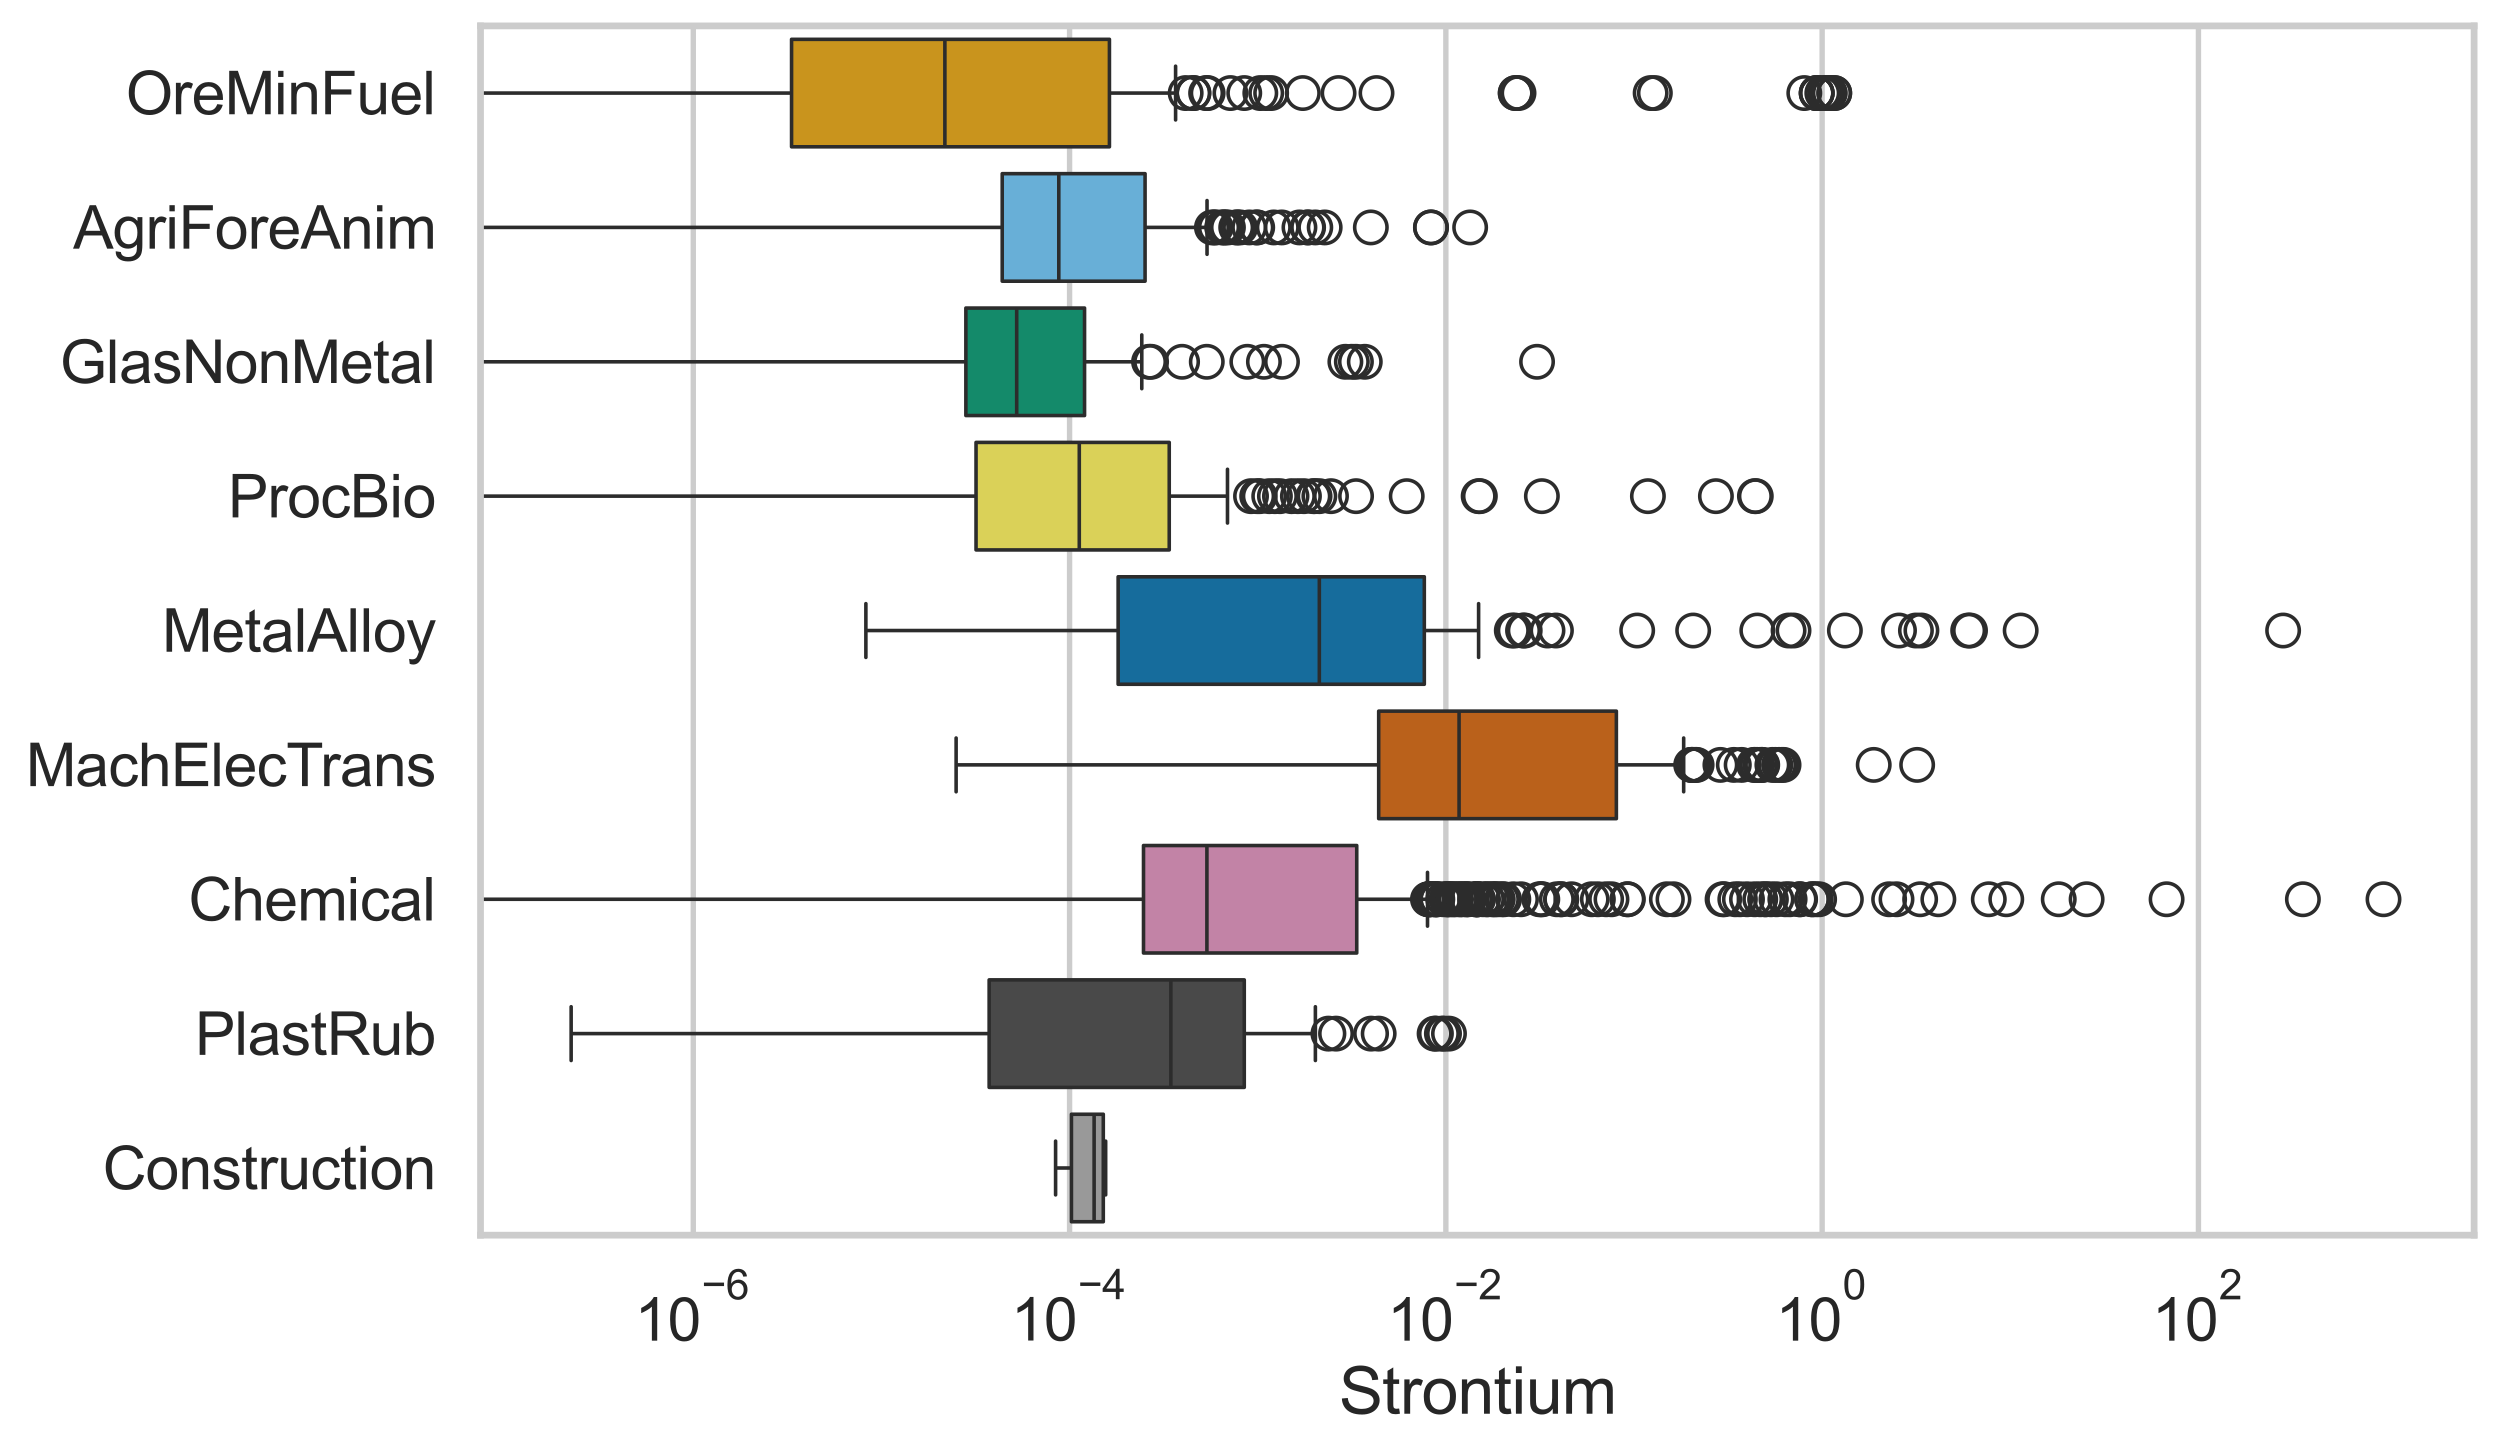 <?xml version="1.0" encoding="utf-8" standalone="no"?>
<!DOCTYPE svg PUBLIC "-//W3C//DTD SVG 1.1//EN"
  "http://www.w3.org/Graphics/SVG/1.1/DTD/svg11.dtd">
<svg xmlns:xlink="http://www.w3.org/1999/xlink" width="695.577pt" height="404.121pt" viewBox="0 0 695.577 404.121" xmlns="http://www.w3.org/2000/svg" version="1.1">
 <defs>
  <style type="text/css">*{stroke-linejoin: round; stroke-linecap: butt}</style>
 </defs>
 <g id="figure_1">
  <g id="patch_1">
   <path d="M 0 404.121 
L 695.577 404.121 
L 695.577 0 
L 0 0 
z
" style="fill: #ffffff"/>
  </g>
  <g id="axes_1">
   <g id="patch_2">
    <path d="M 133.697 343.665 
L 688.377 343.665 
L 688.377 7.2 
L 133.697 7.2 
z
" style="fill: #ffffff"/>
   </g>
   <g id="matplotlib.axis_1">
    <g id="xtick_1">
     <g id="line2d_1">
      <path d="M 192.895 343.665 
L 192.895 7.2 
" clip-path="url(#p321964c5e0)" style="fill: none; stroke: #cccccc; stroke-width: 1.5; stroke-linecap: round"/>
     </g>
     <g id="text_1">
      <!-- $\mathdefault{10^{-6}}$ -->
      <g style="fill: #262626" transform="translate(176.56 373.18) scale(0.165 -0.165)">
       <defs>
        <path id="ArialMT-31" d="M 2384 0 
L 1822 0 
L 1822 3584 
Q 1619 3391 1289 3197 
Q 959 3003 697 2906 
L 697 3450 
Q 1169 3672 1522 3987 
Q 1875 4303 2022 4600 
L 2384 4600 
L 2384 0 
z
" transform="scale(0.016)"/>
        <path id="ArialMT-30" d="M 266 2259 
Q 266 3072 433 3567 
Q 600 4063 929 4331 
Q 1259 4600 1759 4600 
Q 2128 4600 2406 4451 
Q 2684 4303 2865 4023 
Q 3047 3744 3150 3342 
Q 3253 2941 3253 2259 
Q 3253 1453 3087 958 
Q 2922 463 2592 192 
Q 2263 -78 1759 -78 
Q 1097 -78 719 397 
Q 266 969 266 2259 
z
M 844 2259 
Q 844 1131 1108 757 
Q 1372 384 1759 384 
Q 2147 384 2411 759 
Q 2675 1134 2675 2259 
Q 2675 3391 2411 3762 
Q 2147 4134 1753 4134 
Q 1366 4134 1134 3806 
Q 844 3388 844 2259 
z
" transform="scale(0.016)"/>
        <path id="ArialMT-2212" d="M 3381 1997 
L 356 1997 
L 356 2522 
L 3381 2522 
L 3381 1997 
z
" transform="scale(0.016)"/>
        <path id="ArialMT-36" d="M 3184 3459 
L 2625 3416 
Q 2550 3747 2413 3897 
Q 2184 4138 1850 4138 
Q 1581 4138 1378 3988 
Q 1113 3794 959 3422 
Q 806 3050 800 2363 
Q 1003 2672 1297 2822 
Q 1591 2972 1913 2972 
Q 2475 2972 2870 2558 
Q 3266 2144 3266 1488 
Q 3266 1056 3080 686 
Q 2894 316 2569 119 
Q 2244 -78 1831 -78 
Q 1128 -78 684 439 
Q 241 956 241 2144 
Q 241 3472 731 4075 
Q 1159 4600 1884 4600 
Q 2425 4600 2770 4297 
Q 3116 3994 3184 3459 
z
M 888 1484 
Q 888 1194 1011 928 
Q 1134 663 1356 523 
Q 1578 384 1822 384 
Q 2178 384 2434 671 
Q 2691 959 2691 1453 
Q 2691 1928 2437 2201 
Q 2184 2475 1800 2475 
Q 1419 2475 1153 2201 
Q 888 1928 888 1484 
z
" transform="scale(0.016)"/>
       </defs>
       <use xlink:href="#ArialMT-31" transform="translate(0 0.994)"/>
       <use xlink:href="#ArialMT-30" transform="translate(55.615 0.994)"/>
       <use xlink:href="#ArialMT-2212" transform="translate(112.973 70.688) scale(0.7)"/>
       <use xlink:href="#ArialMT-36" transform="translate(153.852 70.688) scale(0.7)"/>
      </g>
     </g>
    </g>
    <g id="xtick_2">
     <g id="line2d_2">
      <path d="M 297.589 343.665 
L 297.589 7.2 
" clip-path="url(#p321964c5e0)" style="fill: none; stroke: #cccccc; stroke-width: 1.5; stroke-linecap: round"/>
     </g>
     <g id="text_2">
      <!-- $\mathdefault{10^{-4}}$ -->
      <g style="fill: #262626" transform="translate(281.254 373.015) scale(0.165 -0.165)">
       <defs>
        <path id="ArialMT-34" d="M 2069 0 
L 2069 1097 
L 81 1097 
L 81 1613 
L 2172 4581 
L 2631 4581 
L 2631 1613 
L 3250 1613 
L 3250 1097 
L 2631 1097 
L 2631 0 
L 2069 0 
z
M 2069 1613 
L 2069 3678 
L 634 1613 
L 2069 1613 
z
" transform="scale(0.016)"/>
       </defs>
       <use xlink:href="#ArialMT-31" transform="translate(0 0.202)"/>
       <use xlink:href="#ArialMT-30" transform="translate(55.615 0.202)"/>
       <use xlink:href="#ArialMT-2212" transform="translate(112.973 69.895) scale(0.7)"/>
       <use xlink:href="#ArialMT-34" transform="translate(153.852 69.895) scale(0.7)"/>
      </g>
     </g>
    </g>
    <g id="xtick_3">
     <g id="line2d_3">
      <path d="M 402.283 343.665 
L 402.283 7.2 
" clip-path="url(#p321964c5e0)" style="fill: none; stroke: #cccccc; stroke-width: 1.5; stroke-linecap: round"/>
     </g>
     <g id="text_3">
      <!-- $\mathdefault{10^{-2}}$ -->
      <g style="fill: #262626" transform="translate(385.948 373.18) scale(0.165 -0.165)">
       <defs>
        <path id="ArialMT-32" d="M 3222 541 
L 3222 0 
L 194 0 
Q 188 203 259 391 
Q 375 700 629 1000 
Q 884 1300 1366 1694 
Q 2113 2306 2375 2664 
Q 2638 3022 2638 3341 
Q 2638 3675 2398 3904 
Q 2159 4134 1775 4134 
Q 1369 4134 1125 3890 
Q 881 3647 878 3216 
L 300 3275 
Q 359 3922 746 4261 
Q 1134 4600 1788 4600 
Q 2447 4600 2831 4234 
Q 3216 3869 3216 3328 
Q 3216 3053 3103 2787 
Q 2991 2522 2730 2228 
Q 2469 1934 1863 1422 
Q 1356 997 1212 845 
Q 1069 694 975 541 
L 3222 541 
z
" transform="scale(0.016)"/>
       </defs>
       <use xlink:href="#ArialMT-31" transform="translate(0 0.994)"/>
       <use xlink:href="#ArialMT-30" transform="translate(55.615 0.994)"/>
       <use xlink:href="#ArialMT-2212" transform="translate(112.973 70.688) scale(0.7)"/>
       <use xlink:href="#ArialMT-32" transform="translate(153.852 70.688) scale(0.7)"/>
      </g>
     </g>
    </g>
    <g id="xtick_4">
     <g id="line2d_4">
      <path d="M 506.978 343.665 
L 506.978 7.2 
" clip-path="url(#p321964c5e0)" style="fill: none; stroke: #cccccc; stroke-width: 1.5; stroke-linecap: round"/>
     </g>
     <g id="text_4">
      <!-- $\mathdefault{10^{0}}$ -->
      <g style="fill: #262626" transform="translate(494.025 373.18) scale(0.165 -0.165)">
       <use xlink:href="#ArialMT-31" transform="translate(0 0.994)"/>
       <use xlink:href="#ArialMT-30" transform="translate(55.615 0.994)"/>
       <use xlink:href="#ArialMT-30" transform="translate(112.973 70.688) scale(0.7)"/>
      </g>
     </g>
    </g>
    <g id="xtick_5">
     <g id="line2d_5">
      <path d="M 611.672 343.665 
L 611.672 7.2 
" clip-path="url(#p321964c5e0)" style="fill: none; stroke: #cccccc; stroke-width: 1.5; stroke-linecap: round"/>
     </g>
     <g id="text_5">
      <!-- $\mathdefault{10^{2}}$ -->
      <g style="fill: #262626" transform="translate(598.72 373.18) scale(0.165 -0.165)">
       <use xlink:href="#ArialMT-31" transform="translate(0 0.994)"/>
       <use xlink:href="#ArialMT-30" transform="translate(55.615 0.994)"/>
       <use xlink:href="#ArialMT-32" transform="translate(112.973 70.688) scale(0.7)"/>
      </g>
     </g>
    </g>
    <g id="text_6">
     <!-- Strontium -->
     <g style="fill: #262626" transform="translate(372.525 393.344) scale(0.18 -0.18)">
      <defs>
       <path id="ArialMT-53" d="M 288 1472 
L 859 1522 
Q 900 1178 1048 958 
Q 1197 738 1509 602 
Q 1822 466 2213 466 
Q 2559 466 2825 569 
Q 3091 672 3220 851 
Q 3350 1031 3350 1244 
Q 3350 1459 3225 1620 
Q 3100 1781 2813 1891 
Q 2628 1963 1997 2114 
Q 1366 2266 1113 2400 
Q 784 2572 623 2826 
Q 463 3081 463 3397 
Q 463 3744 659 4045 
Q 856 4347 1234 4503 
Q 1613 4659 2075 4659 
Q 2584 4659 2973 4495 
Q 3363 4331 3572 4012 
Q 3781 3694 3797 3291 
L 3216 3247 
Q 3169 3681 2898 3903 
Q 2628 4125 2100 4125 
Q 1550 4125 1298 3923 
Q 1047 3722 1047 3438 
Q 1047 3191 1225 3031 
Q 1400 2872 2139 2705 
Q 2878 2538 3153 2413 
Q 3553 2228 3743 1945 
Q 3934 1663 3934 1294 
Q 3934 928 3725 604 
Q 3516 281 3123 101 
Q 2731 -78 2241 -78 
Q 1619 -78 1198 103 
Q 778 284 539 648 
Q 300 1013 288 1472 
z
" transform="scale(0.016)"/>
       <path id="ArialMT-74" d="M 1650 503 
L 1731 6 
Q 1494 -44 1306 -44 
Q 1000 -44 831 53 
Q 663 150 594 308 
Q 525 466 525 972 
L 525 2881 
L 113 2881 
L 113 3319 
L 525 3319 
L 525 4141 
L 1084 4478 
L 1084 3319 
L 1650 3319 
L 1650 2881 
L 1084 2881 
L 1084 941 
Q 1084 700 1114 631 
Q 1144 563 1211 522 
Q 1278 481 1403 481 
Q 1497 481 1650 503 
z
" transform="scale(0.016)"/>
       <path id="ArialMT-72" d="M 416 0 
L 416 3319 
L 922 3319 
L 922 2816 
Q 1116 3169 1280 3281 
Q 1444 3394 1641 3394 
Q 1925 3394 2219 3213 
L 2025 2691 
Q 1819 2813 1613 2813 
Q 1428 2813 1281 2702 
Q 1134 2591 1072 2394 
Q 978 2094 978 1738 
L 978 0 
L 416 0 
z
" transform="scale(0.016)"/>
       <path id="ArialMT-6f" d="M 213 1659 
Q 213 2581 725 3025 
Q 1153 3394 1769 3394 
Q 2453 3394 2887 2945 
Q 3322 2497 3322 1706 
Q 3322 1066 3130 698 
Q 2938 331 2570 128 
Q 2203 -75 1769 -75 
Q 1072 -75 642 372 
Q 213 819 213 1659 
z
M 791 1659 
Q 791 1022 1069 705 
Q 1347 388 1769 388 
Q 2188 388 2466 706 
Q 2744 1025 2744 1678 
Q 2744 2294 2464 2611 
Q 2184 2928 1769 2928 
Q 1347 2928 1069 2612 
Q 791 2297 791 1659 
z
" transform="scale(0.016)"/>
       <path id="ArialMT-6e" d="M 422 0 
L 422 3319 
L 928 3319 
L 928 2847 
Q 1294 3394 1984 3394 
Q 2284 3394 2536 3286 
Q 2788 3178 2913 3003 
Q 3038 2828 3088 2588 
Q 3119 2431 3119 2041 
L 3119 0 
L 2556 0 
L 2556 2019 
Q 2556 2363 2490 2533 
Q 2425 2703 2258 2804 
Q 2091 2906 1866 2906 
Q 1506 2906 1245 2678 
Q 984 2450 984 1813 
L 984 0 
L 422 0 
z
" transform="scale(0.016)"/>
       <path id="ArialMT-69" d="M 425 3934 
L 425 4581 
L 988 4581 
L 988 3934 
L 425 3934 
z
M 425 0 
L 425 3319 
L 988 3319 
L 988 0 
L 425 0 
z
" transform="scale(0.016)"/>
       <path id="ArialMT-75" d="M 2597 0 
L 2597 488 
Q 2209 -75 1544 -75 
Q 1250 -75 995 37 
Q 741 150 617 320 
Q 494 491 444 738 
Q 409 903 409 1263 
L 409 3319 
L 972 3319 
L 972 1478 
Q 972 1038 1006 884 
Q 1059 663 1231 536 
Q 1403 409 1656 409 
Q 1909 409 2131 539 
Q 2353 669 2445 892 
Q 2538 1116 2538 1541 
L 2538 3319 
L 3100 3319 
L 3100 0 
L 2597 0 
z
" transform="scale(0.016)"/>
       <path id="ArialMT-6d" d="M 422 0 
L 422 3319 
L 925 3319 
L 925 2853 
Q 1081 3097 1340 3245 
Q 1600 3394 1931 3394 
Q 2300 3394 2536 3241 
Q 2772 3088 2869 2813 
Q 3263 3394 3894 3394 
Q 4388 3394 4653 3120 
Q 4919 2847 4919 2278 
L 4919 0 
L 4359 0 
L 4359 2091 
Q 4359 2428 4304 2576 
Q 4250 2725 4106 2815 
Q 3963 2906 3769 2906 
Q 3419 2906 3187 2673 
Q 2956 2441 2956 1928 
L 2956 0 
L 2394 0 
L 2394 2156 
Q 2394 2531 2256 2718 
Q 2119 2906 1806 2906 
Q 1569 2906 1367 2781 
Q 1166 2656 1075 2415 
Q 984 2175 984 1722 
L 984 0 
L 422 0 
z
" transform="scale(0.016)"/>
      </defs>
      <use xlink:href="#ArialMT-53"/>
      <use xlink:href="#ArialMT-74" transform="translate(66.699 0)"/>
      <use xlink:href="#ArialMT-72" transform="translate(94.482 0)"/>
      <use xlink:href="#ArialMT-6f" transform="translate(127.783 0)"/>
      <use xlink:href="#ArialMT-6e" transform="translate(183.398 0)"/>
      <use xlink:href="#ArialMT-74" transform="translate(239.014 0)"/>
      <use xlink:href="#ArialMT-69" transform="translate(266.797 0)"/>
      <use xlink:href="#ArialMT-75" transform="translate(289.014 0)"/>
      <use xlink:href="#ArialMT-6d" transform="translate(344.629 0)"/>
     </g>
    </g>
   </g>
   <g id="matplotlib.axis_2">
    <g id="ytick_1">
     <g id="text_7">
      <!-- OreMinFuel -->
      <g style="fill: #262626" transform="translate(35.013 31.798) scale(0.165 -0.165)">
       <defs>
        <path id="ArialMT-4f" d="M 309 2231 
Q 309 3372 921 4017 
Q 1534 4663 2503 4663 
Q 3138 4663 3647 4359 
Q 4156 4056 4423 3514 
Q 4691 2972 4691 2284 
Q 4691 1588 4409 1038 
Q 4128 488 3612 205 
Q 3097 -78 2500 -78 
Q 1853 -78 1343 234 
Q 834 547 571 1087 
Q 309 1628 309 2231 
z
M 934 2222 
Q 934 1394 1379 917 
Q 1825 441 2497 441 
Q 3181 441 3623 922 
Q 4066 1403 4066 2288 
Q 4066 2847 3877 3264 
Q 3688 3681 3323 3911 
Q 2959 4141 2506 4141 
Q 1863 4141 1398 3698 
Q 934 3256 934 2222 
z
" transform="scale(0.016)"/>
        <path id="ArialMT-65" d="M 2694 1069 
L 3275 997 
Q 3138 488 2766 206 
Q 2394 -75 1816 -75 
Q 1088 -75 661 373 
Q 234 822 234 1631 
Q 234 2469 665 2931 
Q 1097 3394 1784 3394 
Q 2450 3394 2872 2941 
Q 3294 2488 3294 1666 
Q 3294 1616 3291 1516 
L 816 1516 
Q 847 969 1125 678 
Q 1403 388 1819 388 
Q 2128 388 2347 550 
Q 2566 713 2694 1069 
z
M 847 1978 
L 2700 1978 
Q 2663 2397 2488 2606 
Q 2219 2931 1791 2931 
Q 1403 2931 1139 2672 
Q 875 2413 847 1978 
z
" transform="scale(0.016)"/>
        <path id="ArialMT-4d" d="M 475 0 
L 475 4581 
L 1388 4581 
L 2472 1338 
Q 2622 884 2691 659 
Q 2769 909 2934 1394 
L 4031 4581 
L 4847 4581 
L 4847 0 
L 4263 0 
L 4263 3834 
L 2931 0 
L 2384 0 
L 1059 3900 
L 1059 0 
L 475 0 
z
" transform="scale(0.016)"/>
        <path id="ArialMT-46" d="M 525 0 
L 525 4581 
L 3616 4581 
L 3616 4041 
L 1131 4041 
L 1131 2622 
L 3281 2622 
L 3281 2081 
L 1131 2081 
L 1131 0 
L 525 0 
z
" transform="scale(0.016)"/>
        <path id="ArialMT-6c" d="M 409 0 
L 409 4581 
L 972 4581 
L 972 0 
L 409 0 
z
" transform="scale(0.016)"/>
       </defs>
       <use xlink:href="#ArialMT-4f"/>
       <use xlink:href="#ArialMT-72" transform="translate(77.783 0)"/>
       <use xlink:href="#ArialMT-65" transform="translate(111.084 0)"/>
       <use xlink:href="#ArialMT-4d" transform="translate(166.699 0)"/>
       <use xlink:href="#ArialMT-69" transform="translate(250 0)"/>
       <use xlink:href="#ArialMT-6e" transform="translate(272.217 0)"/>
       <use xlink:href="#ArialMT-46" transform="translate(327.832 0)"/>
       <use xlink:href="#ArialMT-75" transform="translate(388.916 0)"/>
       <use xlink:href="#ArialMT-65" transform="translate(444.531 0)"/>
       <use xlink:href="#ArialMT-6c" transform="translate(500.146 0)"/>
      </g>
     </g>
    </g>
    <g id="ytick_2">
     <g id="text_8">
      <!-- AgriForeAnim -->
      <g style="fill: #262626" transform="translate(20.341 69.183) scale(0.165 -0.165)">
       <defs>
        <path id="ArialMT-41" d="M -9 0 
L 1750 4581 
L 2403 4581 
L 4278 0 
L 3588 0 
L 3053 1388 
L 1138 1388 
L 634 0 
L -9 0 
z
M 1313 1881 
L 2866 1881 
L 2388 3150 
Q 2169 3728 2063 4100 
Q 1975 3659 1816 3225 
L 1313 1881 
z
" transform="scale(0.016)"/>
        <path id="ArialMT-67" d="M 319 -275 
L 866 -356 
Q 900 -609 1056 -725 
Q 1266 -881 1628 -881 
Q 2019 -881 2231 -725 
Q 2444 -569 2519 -288 
Q 2563 -116 2559 434 
Q 2191 0 1641 0 
Q 956 0 581 494 
Q 206 988 206 1678 
Q 206 2153 378 2554 
Q 550 2956 876 3175 
Q 1203 3394 1644 3394 
Q 2231 3394 2613 2919 
L 2613 3319 
L 3131 3319 
L 3131 450 
Q 3131 -325 2973 -648 
Q 2816 -972 2473 -1159 
Q 2131 -1347 1631 -1347 
Q 1038 -1347 672 -1080 
Q 306 -813 319 -275 
z
M 784 1719 
Q 784 1066 1043 766 
Q 1303 466 1694 466 
Q 2081 466 2343 764 
Q 2606 1063 2606 1700 
Q 2606 2309 2336 2618 
Q 2066 2928 1684 2928 
Q 1309 2928 1046 2623 
Q 784 2319 784 1719 
z
" transform="scale(0.016)"/>
       </defs>
       <use xlink:href="#ArialMT-41"/>
       <use xlink:href="#ArialMT-67" transform="translate(66.699 0)"/>
       <use xlink:href="#ArialMT-72" transform="translate(122.314 0)"/>
       <use xlink:href="#ArialMT-69" transform="translate(155.615 0)"/>
       <use xlink:href="#ArialMT-46" transform="translate(177.832 0)"/>
       <use xlink:href="#ArialMT-6f" transform="translate(238.916 0)"/>
       <use xlink:href="#ArialMT-72" transform="translate(294.531 0)"/>
       <use xlink:href="#ArialMT-65" transform="translate(327.832 0)"/>
       <use xlink:href="#ArialMT-41" transform="translate(383.447 0)"/>
       <use xlink:href="#ArialMT-6e" transform="translate(450.146 0)"/>
       <use xlink:href="#ArialMT-69" transform="translate(505.762 0)"/>
       <use xlink:href="#ArialMT-6d" transform="translate(527.979 0)"/>
      </g>
     </g>
    </g>
    <g id="ytick_3">
     <g id="text_9">
      <!-- GlasNonMetal -->
      <g style="fill: #262626" transform="translate(16.659 106.568) scale(0.165 -0.165)">
       <defs>
        <path id="ArialMT-47" d="M 2638 1797 
L 2638 2334 
L 4578 2338 
L 4578 638 
Q 4131 281 3656 101 
Q 3181 -78 2681 -78 
Q 2006 -78 1454 211 
Q 903 500 622 1047 
Q 341 1594 341 2269 
Q 341 2938 620 3517 
Q 900 4097 1425 4378 
Q 1950 4659 2634 4659 
Q 3131 4659 3532 4498 
Q 3934 4338 4162 4050 
Q 4391 3763 4509 3300 
L 3963 3150 
Q 3859 3500 3706 3700 
Q 3553 3900 3268 4020 
Q 2984 4141 2638 4141 
Q 2222 4141 1919 4014 
Q 1616 3888 1430 3681 
Q 1244 3475 1141 3228 
Q 966 2803 966 2306 
Q 966 1694 1177 1281 
Q 1388 869 1791 669 
Q 2194 469 2647 469 
Q 3041 469 3416 620 
Q 3791 772 3984 944 
L 3984 1797 
L 2638 1797 
z
" transform="scale(0.016)"/>
        <path id="ArialMT-61" d="M 2588 409 
Q 2275 144 1986 34 
Q 1697 -75 1366 -75 
Q 819 -75 525 192 
Q 231 459 231 875 
Q 231 1119 342 1320 
Q 453 1522 633 1644 
Q 813 1766 1038 1828 
Q 1203 1872 1538 1913 
Q 2219 1994 2541 2106 
Q 2544 2222 2544 2253 
Q 2544 2597 2384 2738 
Q 2169 2928 1744 2928 
Q 1347 2928 1158 2789 
Q 969 2650 878 2297 
L 328 2372 
Q 403 2725 575 2942 
Q 747 3159 1072 3276 
Q 1397 3394 1825 3394 
Q 2250 3394 2515 3294 
Q 2781 3194 2906 3042 
Q 3031 2891 3081 2659 
Q 3109 2516 3109 2141 
L 3109 1391 
Q 3109 606 3145 398 
Q 3181 191 3288 0 
L 2700 0 
Q 2613 175 2588 409 
z
M 2541 1666 
Q 2234 1541 1622 1453 
Q 1275 1403 1131 1340 
Q 988 1278 909 1158 
Q 831 1038 831 891 
Q 831 666 1001 516 
Q 1172 366 1500 366 
Q 1825 366 2078 508 
Q 2331 650 2450 897 
Q 2541 1088 2541 1459 
L 2541 1666 
z
" transform="scale(0.016)"/>
        <path id="ArialMT-73" d="M 197 991 
L 753 1078 
Q 800 744 1014 566 
Q 1228 388 1613 388 
Q 2000 388 2187 545 
Q 2375 703 2375 916 
Q 2375 1106 2209 1216 
Q 2094 1291 1634 1406 
Q 1016 1563 777 1677 
Q 538 1791 414 1992 
Q 291 2194 291 2438 
Q 291 2659 392 2848 
Q 494 3038 669 3163 
Q 800 3259 1026 3326 
Q 1253 3394 1513 3394 
Q 1903 3394 2198 3281 
Q 2494 3169 2634 2976 
Q 2775 2784 2828 2463 
L 2278 2388 
Q 2241 2644 2061 2787 
Q 1881 2931 1553 2931 
Q 1166 2931 1000 2803 
Q 834 2675 834 2503 
Q 834 2394 903 2306 
Q 972 2216 1119 2156 
Q 1203 2125 1616 2013 
Q 2213 1853 2448 1751 
Q 2684 1650 2818 1456 
Q 2953 1263 2953 975 
Q 2953 694 2789 445 
Q 2625 197 2315 61 
Q 2006 -75 1616 -75 
Q 969 -75 630 194 
Q 291 463 197 991 
z
" transform="scale(0.016)"/>
        <path id="ArialMT-4e" d="M 488 0 
L 488 4581 
L 1109 4581 
L 3516 984 
L 3516 4581 
L 4097 4581 
L 4097 0 
L 3475 0 
L 1069 3600 
L 1069 0 
L 488 0 
z
" transform="scale(0.016)"/>
       </defs>
       <use xlink:href="#ArialMT-47"/>
       <use xlink:href="#ArialMT-6c" transform="translate(77.783 0)"/>
       <use xlink:href="#ArialMT-61" transform="translate(100 0)"/>
       <use xlink:href="#ArialMT-73" transform="translate(155.615 0)"/>
       <use xlink:href="#ArialMT-4e" transform="translate(205.615 0)"/>
       <use xlink:href="#ArialMT-6f" transform="translate(277.832 0)"/>
       <use xlink:href="#ArialMT-6e" transform="translate(333.447 0)"/>
       <use xlink:href="#ArialMT-4d" transform="translate(389.062 0)"/>
       <use xlink:href="#ArialMT-65" transform="translate(472.363 0)"/>
       <use xlink:href="#ArialMT-74" transform="translate(527.979 0)"/>
       <use xlink:href="#ArialMT-61" transform="translate(555.762 0)"/>
       <use xlink:href="#ArialMT-6c" transform="translate(611.377 0)"/>
      </g>
     </g>
    </g>
    <g id="ytick_4">
     <g id="text_10">
      <!-- ProcBio -->
      <g style="fill: #262626" transform="translate(63.424 143.953) scale(0.165 -0.165)">
       <defs>
        <path id="ArialMT-50" d="M 494 0 
L 494 4581 
L 2222 4581 
Q 2678 4581 2919 4538 
Q 3256 4481 3484 4323 
Q 3713 4166 3852 3881 
Q 3991 3597 3991 3256 
Q 3991 2672 3619 2267 
Q 3247 1863 2275 1863 
L 1100 1863 
L 1100 0 
L 494 0 
z
M 1100 2403 
L 2284 2403 
Q 2872 2403 3119 2622 
Q 3366 2841 3366 3238 
Q 3366 3525 3220 3729 
Q 3075 3934 2838 4000 
Q 2684 4041 2272 4041 
L 1100 4041 
L 1100 2403 
z
" transform="scale(0.016)"/>
        <path id="ArialMT-63" d="M 2588 1216 
L 3141 1144 
Q 3050 572 2676 248 
Q 2303 -75 1759 -75 
Q 1078 -75 664 370 
Q 250 816 250 1647 
Q 250 2184 428 2587 
Q 606 2991 970 3192 
Q 1334 3394 1763 3394 
Q 2303 3394 2647 3120 
Q 2991 2847 3088 2344 
L 2541 2259 
Q 2463 2594 2264 2762 
Q 2066 2931 1784 2931 
Q 1359 2931 1093 2626 
Q 828 2322 828 1663 
Q 828 994 1084 691 
Q 1341 388 1753 388 
Q 2084 388 2306 591 
Q 2528 794 2588 1216 
z
" transform="scale(0.016)"/>
        <path id="ArialMT-42" d="M 469 0 
L 469 4581 
L 2188 4581 
Q 2713 4581 3030 4442 
Q 3347 4303 3526 4014 
Q 3706 3725 3706 3409 
Q 3706 3116 3547 2856 
Q 3388 2597 3066 2438 
Q 3481 2316 3704 2022 
Q 3928 1728 3928 1328 
Q 3928 1006 3792 729 
Q 3656 453 3456 303 
Q 3256 153 2954 76 
Q 2653 0 2216 0 
L 469 0 
z
M 1075 2656 
L 2066 2656 
Q 2469 2656 2644 2709 
Q 2875 2778 2992 2937 
Q 3109 3097 3109 3338 
Q 3109 3566 3000 3739 
Q 2891 3913 2687 3977 
Q 2484 4041 1991 4041 
L 1075 4041 
L 1075 2656 
z
M 1075 541 
L 2216 541 
Q 2509 541 2628 563 
Q 2838 600 2978 687 
Q 3119 775 3209 942 
Q 3300 1109 3300 1328 
Q 3300 1584 3169 1773 
Q 3038 1963 2805 2039 
Q 2572 2116 2134 2116 
L 1075 2116 
L 1075 541 
z
" transform="scale(0.016)"/>
       </defs>
       <use xlink:href="#ArialMT-50"/>
       <use xlink:href="#ArialMT-72" transform="translate(66.699 0)"/>
       <use xlink:href="#ArialMT-6f" transform="translate(100 0)"/>
       <use xlink:href="#ArialMT-63" transform="translate(155.615 0)"/>
       <use xlink:href="#ArialMT-42" transform="translate(205.615 0)"/>
       <use xlink:href="#ArialMT-69" transform="translate(272.314 0)"/>
       <use xlink:href="#ArialMT-6f" transform="translate(294.531 0)"/>
      </g>
     </g>
    </g>
    <g id="ytick_5">
     <g id="text_11">
      <!-- MetalAlloy -->
      <g style="fill: #262626" transform="translate(45.088 181.337) scale(0.165 -0.165)">
       <defs>
        <path id="ArialMT-79" d="M 397 -1278 
L 334 -750 
Q 519 -800 656 -800 
Q 844 -800 956 -737 
Q 1069 -675 1141 -563 
Q 1194 -478 1313 -144 
Q 1328 -97 1363 -6 
L 103 3319 
L 709 3319 
L 1400 1397 
Q 1534 1031 1641 628 
Q 1738 1016 1872 1384 
L 2581 3319 
L 3144 3319 
L 1881 -56 
Q 1678 -603 1566 -809 
Q 1416 -1088 1222 -1217 
Q 1028 -1347 759 -1347 
Q 597 -1347 397 -1278 
z
" transform="scale(0.016)"/>
       </defs>
       <use xlink:href="#ArialMT-4d"/>
       <use xlink:href="#ArialMT-65" transform="translate(83.301 0)"/>
       <use xlink:href="#ArialMT-74" transform="translate(138.916 0)"/>
       <use xlink:href="#ArialMT-61" transform="translate(166.699 0)"/>
       <use xlink:href="#ArialMT-6c" transform="translate(222.314 0)"/>
       <use xlink:href="#ArialMT-41" transform="translate(244.531 0)"/>
       <use xlink:href="#ArialMT-6c" transform="translate(311.23 0)"/>
       <use xlink:href="#ArialMT-6c" transform="translate(333.447 0)"/>
       <use xlink:href="#ArialMT-6f" transform="translate(355.664 0)"/>
       <use xlink:href="#ArialMT-79" transform="translate(411.279 0)"/>
      </g>
     </g>
    </g>
    <g id="ytick_6">
     <g id="text_12">
      <!-- MachElecTrans -->
      <g style="fill: #262626" transform="translate(7.2 218.722) scale(0.165 -0.165)">
       <defs>
        <path id="ArialMT-68" d="M 422 0 
L 422 4581 
L 984 4581 
L 984 2938 
Q 1378 3394 1978 3394 
Q 2347 3394 2619 3248 
Q 2891 3103 3008 2847 
Q 3125 2591 3125 2103 
L 3125 0 
L 2563 0 
L 2563 2103 
Q 2563 2525 2380 2717 
Q 2197 2909 1863 2909 
Q 1613 2909 1392 2779 
Q 1172 2650 1078 2428 
Q 984 2206 984 1816 
L 984 0 
L 422 0 
z
" transform="scale(0.016)"/>
        <path id="ArialMT-45" d="M 506 0 
L 506 4581 
L 3819 4581 
L 3819 4041 
L 1113 4041 
L 1113 2638 
L 3647 2638 
L 3647 2100 
L 1113 2100 
L 1113 541 
L 3925 541 
L 3925 0 
L 506 0 
z
" transform="scale(0.016)"/>
        <path id="ArialMT-54" d="M 1659 0 
L 1659 4041 
L 150 4041 
L 150 4581 
L 3781 4581 
L 3781 4041 
L 2266 4041 
L 2266 0 
L 1659 0 
z
" transform="scale(0.016)"/>
       </defs>
       <use xlink:href="#ArialMT-4d"/>
       <use xlink:href="#ArialMT-61" transform="translate(83.301 0)"/>
       <use xlink:href="#ArialMT-63" transform="translate(138.916 0)"/>
       <use xlink:href="#ArialMT-68" transform="translate(188.916 0)"/>
       <use xlink:href="#ArialMT-45" transform="translate(244.531 0)"/>
       <use xlink:href="#ArialMT-6c" transform="translate(311.23 0)"/>
       <use xlink:href="#ArialMT-65" transform="translate(333.447 0)"/>
       <use xlink:href="#ArialMT-63" transform="translate(389.062 0)"/>
       <use xlink:href="#ArialMT-54" transform="translate(439.062 0)"/>
       <use xlink:href="#ArialMT-72" transform="translate(496.396 0)"/>
       <use xlink:href="#ArialMT-61" transform="translate(529.697 0)"/>
       <use xlink:href="#ArialMT-6e" transform="translate(585.312 0)"/>
       <use xlink:href="#ArialMT-73" transform="translate(640.928 0)"/>
      </g>
     </g>
    </g>
    <g id="ytick_7">
     <g id="text_13">
      <!-- Chemical -->
      <g style="fill: #262626" transform="translate(52.428 256.107) scale(0.165 -0.165)">
       <defs>
        <path id="ArialMT-43" d="M 3763 1606 
L 4369 1453 
Q 4178 706 3683 314 
Q 3188 -78 2472 -78 
Q 1731 -78 1267 223 
Q 803 525 561 1097 
Q 319 1669 319 2325 
Q 319 3041 592 3573 
Q 866 4106 1370 4382 
Q 1875 4659 2481 4659 
Q 3169 4659 3637 4309 
Q 4106 3959 4291 3325 
L 3694 3184 
Q 3534 3684 3231 3912 
Q 2928 4141 2469 4141 
Q 1941 4141 1586 3887 
Q 1231 3634 1087 3207 
Q 944 2781 944 2328 
Q 944 1744 1114 1308 
Q 1284 872 1643 656 
Q 2003 441 2422 441 
Q 2931 441 3284 734 
Q 3638 1028 3763 1606 
z
" transform="scale(0.016)"/>
       </defs>
       <use xlink:href="#ArialMT-43"/>
       <use xlink:href="#ArialMT-68" transform="translate(72.217 0)"/>
       <use xlink:href="#ArialMT-65" transform="translate(127.832 0)"/>
       <use xlink:href="#ArialMT-6d" transform="translate(183.447 0)"/>
       <use xlink:href="#ArialMT-69" transform="translate(266.748 0)"/>
       <use xlink:href="#ArialMT-63" transform="translate(288.965 0)"/>
       <use xlink:href="#ArialMT-61" transform="translate(338.965 0)"/>
       <use xlink:href="#ArialMT-6c" transform="translate(394.58 0)"/>
      </g>
     </g>
    </g>
    <g id="ytick_8">
     <g id="text_14">
      <!-- PlastRub -->
      <g style="fill: #262626" transform="translate(54.248 293.492) scale(0.165 -0.165)">
       <defs>
        <path id="ArialMT-52" d="M 503 0 
L 503 4581 
L 2534 4581 
Q 3147 4581 3465 4457 
Q 3784 4334 3975 4021 
Q 4166 3709 4166 3331 
Q 4166 2844 3850 2509 
Q 3534 2175 2875 2084 
Q 3116 1969 3241 1856 
Q 3506 1613 3744 1247 
L 4541 0 
L 3778 0 
L 3172 953 
Q 2906 1366 2734 1584 
Q 2563 1803 2427 1890 
Q 2291 1978 2150 2013 
Q 2047 2034 1813 2034 
L 1109 2034 
L 1109 0 
L 503 0 
z
M 1109 2559 
L 2413 2559 
Q 2828 2559 3062 2645 
Q 3297 2731 3419 2920 
Q 3541 3109 3541 3331 
Q 3541 3656 3305 3865 
Q 3069 4075 2559 4075 
L 1109 4075 
L 1109 2559 
z
" transform="scale(0.016)"/>
        <path id="ArialMT-62" d="M 941 0 
L 419 0 
L 419 4581 
L 981 4581 
L 981 2947 
Q 1338 3394 1891 3394 
Q 2197 3394 2470 3270 
Q 2744 3147 2920 2923 
Q 3097 2700 3197 2384 
Q 3297 2069 3297 1709 
Q 3297 856 2875 390 
Q 2453 -75 1863 -75 
Q 1275 -75 941 416 
L 941 0 
z
M 934 1684 
Q 934 1088 1097 822 
Q 1363 388 1816 388 
Q 2184 388 2453 708 
Q 2722 1028 2722 1663 
Q 2722 2313 2464 2622 
Q 2206 2931 1841 2931 
Q 1472 2931 1203 2611 
Q 934 2291 934 1684 
z
" transform="scale(0.016)"/>
       </defs>
       <use xlink:href="#ArialMT-50"/>
       <use xlink:href="#ArialMT-6c" transform="translate(66.699 0)"/>
       <use xlink:href="#ArialMT-61" transform="translate(88.916 0)"/>
       <use xlink:href="#ArialMT-73" transform="translate(144.531 0)"/>
       <use xlink:href="#ArialMT-74" transform="translate(194.531 0)"/>
       <use xlink:href="#ArialMT-52" transform="translate(222.314 0)"/>
       <use xlink:href="#ArialMT-75" transform="translate(294.531 0)"/>
       <use xlink:href="#ArialMT-62" transform="translate(350.146 0)"/>
      </g>
     </g>
    </g>
    <g id="ytick_9">
     <g id="text_15">
      <!-- Construction -->
      <g style="fill: #262626" transform="translate(28.575 330.877) scale(0.165 -0.165)">
       <use xlink:href="#ArialMT-43"/>
       <use xlink:href="#ArialMT-6f" transform="translate(72.217 0)"/>
       <use xlink:href="#ArialMT-6e" transform="translate(127.832 0)"/>
       <use xlink:href="#ArialMT-73" transform="translate(183.447 0)"/>
       <use xlink:href="#ArialMT-74" transform="translate(233.447 0)"/>
       <use xlink:href="#ArialMT-72" transform="translate(261.23 0)"/>
       <use xlink:href="#ArialMT-75" transform="translate(294.531 0)"/>
       <use xlink:href="#ArialMT-63" transform="translate(350.146 0)"/>
       <use xlink:href="#ArialMT-74" transform="translate(400.146 0)"/>
       <use xlink:href="#ArialMT-69" transform="translate(427.93 0)"/>
       <use xlink:href="#ArialMT-6f" transform="translate(450.146 0)"/>
       <use xlink:href="#ArialMT-6e" transform="translate(505.762 0)"/>
      </g>
     </g>
    </g>
   </g>
   <g id="patch_3">
    <path d="M 220.236 10.938 
L 220.236 40.846 
L 308.678 40.846 
L 308.678 10.938 
L 220.236 10.938 
z
" clip-path="url(#p321964c5e0)" style="fill: #c9941d; stroke: #2c2c2c; stroke-linejoin: miter"/>
   </g>
   <g id="line2d_6">
    <path d="M 220.236 25.892 
L -1 25.892 
" clip-path="url(#p321964c5e0)" style="fill: none; stroke: #2c2c2c"/>
   </g>
   <g id="line2d_7">
    <path d="M 308.678 25.892 
L 327.086 25.892 
" clip-path="url(#p321964c5e0)" style="fill: none; stroke: #2c2c2c"/>
   </g>
   <g id="line2d_8">
    <path clip-path="url(#p321964c5e0)" style="fill: none; stroke: #2c2c2c; stroke-linecap: round"/>
   </g>
   <g id="line2d_9">
    <path d="M 327.086 18.415 
L 327.086 33.369 
" clip-path="url(#p321964c5e0)" style="fill: none; stroke: #2c2c2c; stroke-linecap: round"/>
   </g>
   <g id="line2d_10">
    <defs>
     <path id="me31c819564" d="M 0 4.5 
C 1.193 4.5 2.338 4.026 3.182 3.182 
C 4.026 2.338 4.5 1.193 4.5 0 
C 4.5 -1.193 4.026 -2.338 3.182 -3.182 
C 2.338 -4.026 1.193 -4.5 0 -4.5 
C -1.193 -4.5 -2.338 -4.026 -3.182 -3.182 
C -4.026 -2.338 -4.5 -1.193 -4.5 0 
C -4.5 1.193 -4.026 2.338 -3.182 3.182 
C -2.338 4.026 -1.193 4.5 0 4.5 
z
" style="stroke: #2c2c2c"/>
    </defs>
    <g clip-path="url(#p321964c5e0)">
     <use xlink:href="#me31c819564" x="335.578" y="25.892" style="fill-opacity: 0; stroke: #2c2c2c"/>
     <use xlink:href="#me31c819564" x="508.621" y="25.892" style="fill-opacity: 0; stroke: #2c2c2c"/>
     <use xlink:href="#me31c819564" x="332.044" y="25.892" style="fill-opacity: 0; stroke: #2c2c2c"/>
     <use xlink:href="#me31c819564" x="505.439" y="25.892" style="fill-opacity: 0; stroke: #2c2c2c"/>
     <use xlink:href="#me31c819564" x="372.426" y="25.892" style="fill-opacity: 0; stroke: #2c2c2c"/>
     <use xlink:href="#me31c819564" x="336.002" y="25.892" style="fill-opacity: 0; stroke: #2c2c2c"/>
     <use xlink:href="#me31c819564" x="346.19" y="25.892" style="fill-opacity: 0; stroke: #2c2c2c"/>
     <use xlink:href="#me31c819564" x="421.735" y="25.892" style="fill-opacity: 0; stroke: #2c2c2c"/>
     <use xlink:href="#me31c819564" x="342.347" y="25.892" style="fill-opacity: 0; stroke: #2c2c2c"/>
     <use xlink:href="#me31c819564" x="382.986" y="25.892" style="fill-opacity: 0; stroke: #2c2c2c"/>
     <use xlink:href="#me31c819564" x="510.349" y="25.892" style="fill-opacity: 0; stroke: #2c2c2c"/>
     <use xlink:href="#me31c819564" x="332.044" y="25.892" style="fill-opacity: 0; stroke: #2c2c2c"/>
     <use xlink:href="#me31c819564" x="352.307" y="25.892" style="fill-opacity: 0; stroke: #2c2c2c"/>
     <use xlink:href="#me31c819564" x="329.888" y="25.892" style="fill-opacity: 0; stroke: #2c2c2c"/>
     <use xlink:href="#me31c819564" x="509.124" y="25.892" style="fill-opacity: 0; stroke: #2c2c2c"/>
     <use xlink:href="#me31c819564" x="422.497" y="25.892" style="fill-opacity: 0; stroke: #2c2c2c"/>
     <use xlink:href="#me31c819564" x="507.87" y="25.892" style="fill-opacity: 0; stroke: #2c2c2c"/>
     <use xlink:href="#me31c819564" x="460.43" y="25.892" style="fill-opacity: 0; stroke: #2c2c2c"/>
     <use xlink:href="#me31c819564" x="505.464" y="25.892" style="fill-opacity: 0; stroke: #2c2c2c"/>
     <use xlink:href="#me31c819564" x="353.67" y="25.892" style="fill-opacity: 0; stroke: #2c2c2c"/>
     <use xlink:href="#me31c819564" x="508.458" y="25.892" style="fill-opacity: 0; stroke: #2c2c2c"/>
     <use xlink:href="#me31c819564" x="510.349" y="25.892" style="fill-opacity: 0; stroke: #2c2c2c"/>
     <use xlink:href="#me31c819564" x="459.26" y="25.892" style="fill-opacity: 0; stroke: #2c2c2c"/>
     <use xlink:href="#me31c819564" x="421.694" y="25.892" style="fill-opacity: 0; stroke: #2c2c2c"/>
     <use xlink:href="#me31c819564" x="350.658" y="25.892" style="fill-opacity: 0; stroke: #2c2c2c"/>
     <use xlink:href="#me31c819564" x="505.482" y="25.892" style="fill-opacity: 0; stroke: #2c2c2c"/>
     <use xlink:href="#me31c819564" x="508.458" y="25.892" style="fill-opacity: 0; stroke: #2c2c2c"/>
     <use xlink:href="#me31c819564" x="507.018" y="25.892" style="fill-opacity: 0; stroke: #2c2c2c"/>
     <use xlink:href="#me31c819564" x="502.012" y="25.892" style="fill-opacity: 0; stroke: #2c2c2c"/>
     <use xlink:href="#me31c819564" x="362.486" y="25.892" style="fill-opacity: 0; stroke: #2c2c2c"/>
    </g>
   </g>
   <g id="patch_4">
    <path d="M 278.848 48.323 
L 278.848 78.231 
L 318.594 78.231 
L 318.594 48.323 
L 278.848 48.323 
z
" clip-path="url(#p321964c5e0)" style="fill: #68afd7; stroke: #2c2c2c; stroke-linejoin: miter"/>
   </g>
   <g id="line2d_11">
    <path d="M 278.848 63.277 
L -1 63.277 
" clip-path="url(#p321964c5e0)" style="fill: none; stroke: #2c2c2c"/>
   </g>
   <g id="line2d_12">
    <path d="M 318.594 63.277 
L 335.834 63.277 
" clip-path="url(#p321964c5e0)" style="fill: none; stroke: #2c2c2c"/>
   </g>
   <g id="line2d_13">
    <path clip-path="url(#p321964c5e0)" style="fill: none; stroke: #2c2c2c; stroke-linecap: round"/>
   </g>
   <g id="line2d_14">
    <path d="M 335.834 55.8 
L 335.834 70.754 
" clip-path="url(#p321964c5e0)" style="fill: none; stroke: #2c2c2c; stroke-linecap: round"/>
   </g>
   <g id="line2d_15">
    <g clip-path="url(#p321964c5e0)">
     <use xlink:href="#me31c819564" x="338.273" y="63.277" style="fill-opacity: 0; stroke: #2c2c2c"/>
     <use xlink:href="#me31c819564" x="345.077" y="63.277" style="fill-opacity: 0; stroke: #2c2c2c"/>
     <use xlink:href="#me31c819564" x="340.884" y="63.277" style="fill-opacity: 0; stroke: #2c2c2c"/>
     <use xlink:href="#me31c819564" x="368.566" y="63.277" style="fill-opacity: 0; stroke: #2c2c2c"/>
     <use xlink:href="#me31c819564" x="409.04" y="63.277" style="fill-opacity: 0; stroke: #2c2c2c"/>
     <use xlink:href="#me31c819564" x="337.893" y="63.277" style="fill-opacity: 0; stroke: #2c2c2c"/>
     <use xlink:href="#me31c819564" x="340.038" y="63.277" style="fill-opacity: 0; stroke: #2c2c2c"/>
     <use xlink:href="#me31c819564" x="365.959" y="63.277" style="fill-opacity: 0; stroke: #2c2c2c"/>
     <use xlink:href="#me31c819564" x="341.647" y="63.277" style="fill-opacity: 0; stroke: #2c2c2c"/>
     <use xlink:href="#me31c819564" x="361.545" y="63.277" style="fill-opacity: 0; stroke: #2c2c2c"/>
     <use xlink:href="#me31c819564" x="363.958" y="63.277" style="fill-opacity: 0; stroke: #2c2c2c"/>
     <use xlink:href="#me31c819564" x="347.579" y="63.277" style="fill-opacity: 0; stroke: #2c2c2c"/>
     <use xlink:href="#me31c819564" x="349.566" y="63.277" style="fill-opacity: 0; stroke: #2c2c2c"/>
     <use xlink:href="#me31c819564" x="381.409" y="63.277" style="fill-opacity: 0; stroke: #2c2c2c"/>
     <use xlink:href="#me31c819564" x="363.811" y="63.277" style="fill-opacity: 0; stroke: #2c2c2c"/>
     <use xlink:href="#me31c819564" x="343.951" y="63.277" style="fill-opacity: 0; stroke: #2c2c2c"/>
     <use xlink:href="#me31c819564" x="340.455" y="63.277" style="fill-opacity: 0; stroke: #2c2c2c"/>
     <use xlink:href="#me31c819564" x="398.153" y="63.277" style="fill-opacity: 0; stroke: #2c2c2c"/>
     <use xlink:href="#me31c819564" x="398.124" y="63.277" style="fill-opacity: 0; stroke: #2c2c2c"/>
     <use xlink:href="#me31c819564" x="349.795" y="63.277" style="fill-opacity: 0; stroke: #2c2c2c"/>
     <use xlink:href="#me31c819564" x="337.193" y="63.277" style="fill-opacity: 0; stroke: #2c2c2c"/>
     <use xlink:href="#me31c819564" x="356.611" y="63.277" style="fill-opacity: 0; stroke: #2c2c2c"/>
     <use xlink:href="#me31c819564" x="344.263" y="63.277" style="fill-opacity: 0; stroke: #2c2c2c"/>
     <use xlink:href="#me31c819564" x="354.399" y="63.277" style="fill-opacity: 0; stroke: #2c2c2c"/>
    </g>
   </g>
   <g id="patch_5">
    <path d="M 268.733 85.708 
L 268.733 115.616 
L 301.753 115.616 
L 301.753 85.708 
L 268.733 85.708 
z
" clip-path="url(#p321964c5e0)" style="fill: #148a6a; stroke: #2c2c2c; stroke-linejoin: miter"/>
   </g>
   <g id="line2d_16">
    <path d="M 268.733 100.662 
L -1 100.662 
" clip-path="url(#p321964c5e0)" style="fill: none; stroke: #2c2c2c"/>
   </g>
   <g id="line2d_17">
    <path d="M 301.753 100.662 
L 317.679 100.662 
" clip-path="url(#p321964c5e0)" style="fill: none; stroke: #2c2c2c"/>
   </g>
   <g id="line2d_18">
    <path clip-path="url(#p321964c5e0)" style="fill: none; stroke: #2c2c2c; stroke-linecap: round"/>
   </g>
   <g id="line2d_19">
    <path d="M 317.679 93.185 
L 317.679 108.139 
" clip-path="url(#p321964c5e0)" style="fill: none; stroke: #2c2c2c; stroke-linecap: round"/>
   </g>
   <g id="line2d_20">
    <g clip-path="url(#p321964c5e0)">
     <use xlink:href="#me31c819564" x="374.324" y="100.662" style="fill-opacity: 0; stroke: #2c2c2c"/>
     <use xlink:href="#me31c819564" x="427.655" y="100.662" style="fill-opacity: 0; stroke: #2c2c2c"/>
     <use xlink:href="#me31c819564" x="377.261" y="100.662" style="fill-opacity: 0; stroke: #2c2c2c"/>
     <use xlink:href="#me31c819564" x="376.121" y="100.662" style="fill-opacity: 0; stroke: #2c2c2c"/>
     <use xlink:href="#me31c819564" x="351.661" y="100.662" style="fill-opacity: 0; stroke: #2c2c2c"/>
     <use xlink:href="#me31c819564" x="356.685" y="100.662" style="fill-opacity: 0; stroke: #2c2c2c"/>
     <use xlink:href="#me31c819564" x="379.726" y="100.662" style="fill-opacity: 0; stroke: #2c2c2c"/>
     <use xlink:href="#me31c819564" x="347.044" y="100.662" style="fill-opacity: 0; stroke: #2c2c2c"/>
     <use xlink:href="#me31c819564" x="335.762" y="100.662" style="fill-opacity: 0; stroke: #2c2c2c"/>
     <use xlink:href="#me31c819564" x="319.695" y="100.662" style="fill-opacity: 0; stroke: #2c2c2c"/>
     <use xlink:href="#me31c819564" x="328.891" y="100.662" style="fill-opacity: 0; stroke: #2c2c2c"/>
     <use xlink:href="#me31c819564" x="320.265" y="100.662" style="fill-opacity: 0; stroke: #2c2c2c"/>
    </g>
   </g>
   <g id="patch_6">
    <path d="M 271.562 123.093 
L 271.562 153.001 
L 325.319 153.001 
L 325.319 123.093 
L 271.562 123.093 
z
" clip-path="url(#p321964c5e0)" style="fill: #dad158; stroke: #2c2c2c; stroke-linejoin: miter"/>
   </g>
   <g id="line2d_21">
    <path d="M 271.562 138.047 
L -1 138.047 
" clip-path="url(#p321964c5e0)" style="fill: none; stroke: #2c2c2c"/>
   </g>
   <g id="line2d_22">
    <path d="M 325.319 138.047 
L 341.526 138.047 
" clip-path="url(#p321964c5e0)" style="fill: none; stroke: #2c2c2c"/>
   </g>
   <g id="line2d_23">
    <path clip-path="url(#p321964c5e0)" style="fill: none; stroke: #2c2c2c; stroke-linecap: round"/>
   </g>
   <g id="line2d_24">
    <path d="M 341.526 130.57 
L 341.526 145.524 
" clip-path="url(#p321964c5e0)" style="fill: none; stroke: #2c2c2c; stroke-linecap: round"/>
   </g>
   <g id="line2d_25">
    <g clip-path="url(#p321964c5e0)">
     <use xlink:href="#me31c819564" x="488.273" y="138.047" style="fill-opacity: 0; stroke: #2c2c2c"/>
     <use xlink:href="#me31c819564" x="354.72" y="138.047" style="fill-opacity: 0; stroke: #2c2c2c"/>
     <use xlink:href="#me31c819564" x="356.119" y="138.047" style="fill-opacity: 0; stroke: #2c2c2c"/>
     <use xlink:href="#me31c819564" x="367.088" y="138.047" style="fill-opacity: 0; stroke: #2c2c2c"/>
     <use xlink:href="#me31c819564" x="391.39" y="138.047" style="fill-opacity: 0; stroke: #2c2c2c"/>
     <use xlink:href="#me31c819564" x="350.495" y="138.047" style="fill-opacity: 0; stroke: #2c2c2c"/>
     <use xlink:href="#me31c819564" x="349.79" y="138.047" style="fill-opacity: 0; stroke: #2c2c2c"/>
     <use xlink:href="#me31c819564" x="411.408" y="138.047" style="fill-opacity: 0; stroke: #2c2c2c"/>
     <use xlink:href="#me31c819564" x="488.515" y="138.047" style="fill-opacity: 0; stroke: #2c2c2c"/>
     <use xlink:href="#me31c819564" x="477.42" y="138.047" style="fill-opacity: 0; stroke: #2c2c2c"/>
     <use xlink:href="#me31c819564" x="458.499" y="138.047" style="fill-opacity: 0; stroke: #2c2c2c"/>
     <use xlink:href="#me31c819564" x="361.113" y="138.047" style="fill-opacity: 0; stroke: #2c2c2c"/>
     <use xlink:href="#me31c819564" x="370.322" y="138.047" style="fill-opacity: 0; stroke: #2c2c2c"/>
     <use xlink:href="#me31c819564" x="365.755" y="138.047" style="fill-opacity: 0; stroke: #2c2c2c"/>
     <use xlink:href="#me31c819564" x="362.799" y="138.047" style="fill-opacity: 0; stroke: #2c2c2c"/>
     <use xlink:href="#me31c819564" x="348.071" y="138.047" style="fill-opacity: 0; stroke: #2c2c2c"/>
     <use xlink:href="#me31c819564" x="353.137" y="138.047" style="fill-opacity: 0; stroke: #2c2c2c"/>
     <use xlink:href="#me31c819564" x="365.427" y="138.047" style="fill-opacity: 0; stroke: #2c2c2c"/>
     <use xlink:href="#me31c819564" x="428.995" y="138.047" style="fill-opacity: 0; stroke: #2c2c2c"/>
     <use xlink:href="#me31c819564" x="411.745" y="138.047" style="fill-opacity: 0; stroke: #2c2c2c"/>
     <use xlink:href="#me31c819564" x="359.332" y="138.047" style="fill-opacity: 0; stroke: #2c2c2c"/>
     <use xlink:href="#me31c819564" x="377.298" y="138.047" style="fill-opacity: 0; stroke: #2c2c2c"/>
    </g>
   </g>
   <g id="patch_7">
    <path d="M 311.1 160.478 
L 311.1 190.386 
L 396.286 190.386 
L 396.286 160.478 
L 311.1 160.478 
z
" clip-path="url(#p321964c5e0)" style="fill: #166c9c; stroke: #2c2c2c; stroke-linejoin: miter"/>
   </g>
   <g id="line2d_26">
    <path d="M 311.1 175.432 
L 240.913 175.432 
" clip-path="url(#p321964c5e0)" style="fill: none; stroke: #2c2c2c"/>
   </g>
   <g id="line2d_27">
    <path d="M 396.286 175.432 
L 411.394 175.432 
" clip-path="url(#p321964c5e0)" style="fill: none; stroke: #2c2c2c"/>
   </g>
   <g id="line2d_28">
    <path d="M 240.913 167.955 
L 240.913 182.909 
" clip-path="url(#p321964c5e0)" style="fill: none; stroke: #2c2c2c; stroke-linecap: round"/>
   </g>
   <g id="line2d_29">
    <path d="M 411.394 167.955 
L 411.394 182.909 
" clip-path="url(#p321964c5e0)" style="fill: none; stroke: #2c2c2c; stroke-linecap: round"/>
   </g>
   <g id="line2d_30">
    <g clip-path="url(#p321964c5e0)">
     <use xlink:href="#me31c819564" x="547.609" y="175.432" style="fill-opacity: 0; stroke: #2c2c2c"/>
     <use xlink:href="#me31c819564" x="497.64" y="175.432" style="fill-opacity: 0; stroke: #2c2c2c"/>
     <use xlink:href="#me31c819564" x="488.931" y="175.432" style="fill-opacity: 0; stroke: #2c2c2c"/>
     <use xlink:href="#me31c819564" x="420.627" y="175.432" style="fill-opacity: 0; stroke: #2c2c2c"/>
     <use xlink:href="#me31c819564" x="430.565" y="175.432" style="fill-opacity: 0; stroke: #2c2c2c"/>
     <use xlink:href="#me31c819564" x="635.234" y="175.432" style="fill-opacity: 0; stroke: #2c2c2c"/>
     <use xlink:href="#me31c819564" x="421.435" y="175.432" style="fill-opacity: 0; stroke: #2c2c2c"/>
     <use xlink:href="#me31c819564" x="513.304" y="175.432" style="fill-opacity: 0; stroke: #2c2c2c"/>
     <use xlink:href="#me31c819564" x="533.071" y="175.432" style="fill-opacity: 0; stroke: #2c2c2c"/>
     <use xlink:href="#me31c819564" x="471.091" y="175.432" style="fill-opacity: 0; stroke: #2c2c2c"/>
     <use xlink:href="#me31c819564" x="423.755" y="175.432" style="fill-opacity: 0; stroke: #2c2c2c"/>
     <use xlink:href="#me31c819564" x="548.119" y="175.432" style="fill-opacity: 0; stroke: #2c2c2c"/>
     <use xlink:href="#me31c819564" x="424.221" y="175.432" style="fill-opacity: 0; stroke: #2c2c2c"/>
     <use xlink:href="#me31c819564" x="528.36" y="175.432" style="fill-opacity: 0; stroke: #2c2c2c"/>
     <use xlink:href="#me31c819564" x="455.513" y="175.432" style="fill-opacity: 0; stroke: #2c2c2c"/>
     <use xlink:href="#me31c819564" x="534.598" y="175.432" style="fill-opacity: 0; stroke: #2c2c2c"/>
     <use xlink:href="#me31c819564" x="432.908" y="175.432" style="fill-opacity: 0; stroke: #2c2c2c"/>
     <use xlink:href="#me31c819564" x="562.212" y="175.432" style="fill-opacity: 0; stroke: #2c2c2c"/>
     <use xlink:href="#me31c819564" x="499.01" y="175.432" style="fill-opacity: 0; stroke: #2c2c2c"/>
    </g>
   </g>
   <g id="patch_8">
    <path d="M 383.596 197.863 
L 383.596 227.771 
L 449.722 227.771 
L 449.722 197.863 
L 383.596 197.863 
z
" clip-path="url(#p321964c5e0)" style="fill: #ba611b; stroke: #2c2c2c; stroke-linejoin: miter"/>
   </g>
   <g id="line2d_31">
    <path d="M 383.596 212.817 
L 266.021 212.817 
" clip-path="url(#p321964c5e0)" style="fill: none; stroke: #2c2c2c"/>
   </g>
   <g id="line2d_32">
    <path d="M 449.722 212.817 
L 468.449 212.817 
" clip-path="url(#p321964c5e0)" style="fill: none; stroke: #2c2c2c"/>
   </g>
   <g id="line2d_33">
    <path d="M 266.021 205.34 
L 266.021 220.294 
" clip-path="url(#p321964c5e0)" style="fill: none; stroke: #2c2c2c; stroke-linecap: round"/>
   </g>
   <g id="line2d_34">
    <path d="M 468.449 205.34 
L 468.449 220.294 
" clip-path="url(#p321964c5e0)" style="fill: none; stroke: #2c2c2c; stroke-linecap: round"/>
   </g>
   <g id="line2d_35">
    <g clip-path="url(#p321964c5e0)">
     <use xlink:href="#me31c819564" x="470.537" y="212.817" style="fill-opacity: 0; stroke: #2c2c2c"/>
     <use xlink:href="#me31c819564" x="478.671" y="212.817" style="fill-opacity: 0; stroke: #2c2c2c"/>
     <use xlink:href="#me31c819564" x="488.905" y="212.817" style="fill-opacity: 0; stroke: #2c2c2c"/>
     <use xlink:href="#me31c819564" x="495.712" y="212.817" style="fill-opacity: 0; stroke: #2c2c2c"/>
     <use xlink:href="#me31c819564" x="496.236" y="212.817" style="fill-opacity: 0; stroke: #2c2c2c"/>
     <use xlink:href="#me31c819564" x="521.327" y="212.817" style="fill-opacity: 0; stroke: #2c2c2c"/>
     <use xlink:href="#me31c819564" x="493.13" y="212.817" style="fill-opacity: 0; stroke: #2c2c2c"/>
     <use xlink:href="#me31c819564" x="488.35" y="212.817" style="fill-opacity: 0; stroke: #2c2c2c"/>
     <use xlink:href="#me31c819564" x="471.733" y="212.817" style="fill-opacity: 0; stroke: #2c2c2c"/>
     <use xlink:href="#me31c819564" x="470.812" y="212.817" style="fill-opacity: 0; stroke: #2c2c2c"/>
     <use xlink:href="#me31c819564" x="472.051" y="212.817" style="fill-opacity: 0; stroke: #2c2c2c"/>
     <use xlink:href="#me31c819564" x="471.219" y="212.817" style="fill-opacity: 0; stroke: #2c2c2c"/>
     <use xlink:href="#me31c819564" x="482.398" y="212.817" style="fill-opacity: 0; stroke: #2c2c2c"/>
     <use xlink:href="#me31c819564" x="484.572" y="212.817" style="fill-opacity: 0; stroke: #2c2c2c"/>
     <use xlink:href="#me31c819564" x="490.199" y="212.817" style="fill-opacity: 0; stroke: #2c2c2c"/>
     <use xlink:href="#me31c819564" x="493.969" y="212.817" style="fill-opacity: 0; stroke: #2c2c2c"/>
     <use xlink:href="#me31c819564" x="489.754" y="212.817" style="fill-opacity: 0; stroke: #2c2c2c"/>
     <use xlink:href="#me31c819564" x="494.977" y="212.817" style="fill-opacity: 0; stroke: #2c2c2c"/>
     <use xlink:href="#me31c819564" x="488.017" y="212.817" style="fill-opacity: 0; stroke: #2c2c2c"/>
     <use xlink:href="#me31c819564" x="490.307" y="212.817" style="fill-opacity: 0; stroke: #2c2c2c"/>
     <use xlink:href="#me31c819564" x="470.808" y="212.817" style="fill-opacity: 0; stroke: #2c2c2c"/>
     <use xlink:href="#me31c819564" x="533.41" y="212.817" style="fill-opacity: 0; stroke: #2c2c2c"/>
    </g>
   </g>
   <g id="patch_9">
    <path d="M 318.158 235.248 
L 318.158 265.156 
L 377.488 265.156 
L 377.488 235.248 
L 318.158 235.248 
z
" clip-path="url(#p321964c5e0)" style="fill: #c283a6; stroke: #2c2c2c; stroke-linejoin: miter"/>
   </g>
   <g id="line2d_36">
    <path d="M 318.158 250.202 
L -1 250.202 
" clip-path="url(#p321964c5e0)" style="fill: none; stroke: #2c2c2c"/>
   </g>
   <g id="line2d_37">
    <path d="M 377.488 250.202 
L 397.177 250.202 
" clip-path="url(#p321964c5e0)" style="fill: none; stroke: #2c2c2c"/>
   </g>
   <g id="line2d_38">
    <path clip-path="url(#p321964c5e0)" style="fill: none; stroke: #2c2c2c; stroke-linecap: round"/>
   </g>
   <g id="line2d_39">
    <path d="M 397.177 242.725 
L 397.177 257.679 
" clip-path="url(#p321964c5e0)" style="fill: none; stroke: #2c2c2c; stroke-linecap: round"/>
   </g>
   <g id="line2d_40">
    <g clip-path="url(#p321964c5e0)">
     <use xlink:href="#me31c819564" x="404.097" y="250.202" style="fill-opacity: 0; stroke: #2c2c2c"/>
     <use xlink:href="#me31c819564" x="407.044" y="250.202" style="fill-opacity: 0; stroke: #2c2c2c"/>
     <use xlink:href="#me31c819564" x="553.343" y="250.202" style="fill-opacity: 0; stroke: #2c2c2c"/>
     <use xlink:href="#me31c819564" x="429.117" y="250.202" style="fill-opacity: 0; stroke: #2c2c2c"/>
     <use xlink:href="#me31c819564" x="408.053" y="250.202" style="fill-opacity: 0; stroke: #2c2c2c"/>
     <use xlink:href="#me31c819564" x="402.72" y="250.202" style="fill-opacity: 0; stroke: #2c2c2c"/>
     <use xlink:href="#me31c819564" x="463.778" y="250.202" style="fill-opacity: 0; stroke: #2c2c2c"/>
     <use xlink:href="#me31c819564" x="500.692" y="250.202" style="fill-opacity: 0; stroke: #2c2c2c"/>
     <use xlink:href="#me31c819564" x="484.088" y="250.202" style="fill-opacity: 0; stroke: #2c2c2c"/>
     <use xlink:href="#me31c819564" x="417.859" y="250.202" style="fill-opacity: 0; stroke: #2c2c2c"/>
     <use xlink:href="#me31c819564" x="423.187" y="250.202" style="fill-opacity: 0; stroke: #2c2c2c"/>
     <use xlink:href="#me31c819564" x="413.761" y="250.202" style="fill-opacity: 0; stroke: #2c2c2c"/>
     <use xlink:href="#me31c819564" x="489.757" y="250.202" style="fill-opacity: 0; stroke: #2c2c2c"/>
     <use xlink:href="#me31c819564" x="492.718" y="250.202" style="fill-opacity: 0; stroke: #2c2c2c"/>
     <use xlink:href="#me31c819564" x="416.721" y="250.202" style="fill-opacity: 0; stroke: #2c2c2c"/>
     <use xlink:href="#me31c819564" x="413.766" y="250.202" style="fill-opacity: 0; stroke: #2c2c2c"/>
     <use xlink:href="#me31c819564" x="500.847" y="250.202" style="fill-opacity: 0; stroke: #2c2c2c"/>
     <use xlink:href="#me31c819564" x="428.783" y="250.202" style="fill-opacity: 0; stroke: #2c2c2c"/>
     <use xlink:href="#me31c819564" x="479.721" y="250.202" style="fill-opacity: 0; stroke: #2c2c2c"/>
     <use xlink:href="#me31c819564" x="434.311" y="250.202" style="fill-opacity: 0; stroke: #2c2c2c"/>
     <use xlink:href="#me31c819564" x="505.17" y="250.202" style="fill-opacity: 0; stroke: #2c2c2c"/>
     <use xlink:href="#me31c819564" x="397.673" y="250.202" style="fill-opacity: 0; stroke: #2c2c2c"/>
     <use xlink:href="#me31c819564" x="408.51" y="250.202" style="fill-opacity: 0; stroke: #2c2c2c"/>
     <use xlink:href="#me31c819564" x="397.692" y="250.202" style="fill-opacity: 0; stroke: #2c2c2c"/>
     <use xlink:href="#me31c819564" x="534.242" y="250.202" style="fill-opacity: 0; stroke: #2c2c2c"/>
     <use xlink:href="#me31c819564" x="398.503" y="250.202" style="fill-opacity: 0; stroke: #2c2c2c"/>
     <use xlink:href="#me31c819564" x="513.577" y="250.202" style="fill-opacity: 0; stroke: #2c2c2c"/>
     <use xlink:href="#me31c819564" x="452.788" y="250.202" style="fill-opacity: 0; stroke: #2c2c2c"/>
     <use xlink:href="#me31c819564" x="411.244" y="250.202" style="fill-opacity: 0; stroke: #2c2c2c"/>
     <use xlink:href="#me31c819564" x="525.611" y="250.202" style="fill-opacity: 0; stroke: #2c2c2c"/>
     <use xlink:href="#me31c819564" x="497.923" y="250.202" style="fill-opacity: 0; stroke: #2c2c2c"/>
     <use xlink:href="#me31c819564" x="403.351" y="250.202" style="fill-opacity: 0; stroke: #2c2c2c"/>
     <use xlink:href="#me31c819564" x="399.188" y="250.202" style="fill-opacity: 0; stroke: #2c2c2c"/>
     <use xlink:href="#me31c819564" x="410.935" y="250.202" style="fill-opacity: 0; stroke: #2c2c2c"/>
     <use xlink:href="#me31c819564" x="408.014" y="250.202" style="fill-opacity: 0; stroke: #2c2c2c"/>
     <use xlink:href="#me31c819564" x="415.619" y="250.202" style="fill-opacity: 0; stroke: #2c2c2c"/>
     <use xlink:href="#me31c819564" x="494.268" y="250.202" style="fill-opacity: 0; stroke: #2c2c2c"/>
     <use xlink:href="#me31c819564" x="416.026" y="250.202" style="fill-opacity: 0; stroke: #2c2c2c"/>
     <use xlink:href="#me31c819564" x="640.734" y="250.202" style="fill-opacity: 0; stroke: #2c2c2c"/>
     <use xlink:href="#me31c819564" x="418.476" y="250.202" style="fill-opacity: 0; stroke: #2c2c2c"/>
     <use xlink:href="#me31c819564" x="402.462" y="250.202" style="fill-opacity: 0; stroke: #2c2c2c"/>
     <use xlink:href="#me31c819564" x="482.818" y="250.202" style="fill-opacity: 0; stroke: #2c2c2c"/>
     <use xlink:href="#me31c819564" x="496.734" y="250.202" style="fill-opacity: 0; stroke: #2c2c2c"/>
     <use xlink:href="#me31c819564" x="399.399" y="250.202" style="fill-opacity: 0; stroke: #2c2c2c"/>
     <use xlink:href="#me31c819564" x="442.843" y="250.202" style="fill-opacity: 0; stroke: #2c2c2c"/>
     <use xlink:href="#me31c819564" x="401.551" y="250.202" style="fill-opacity: 0; stroke: #2c2c2c"/>
     <use xlink:href="#me31c819564" x="402.89" y="250.202" style="fill-opacity: 0; stroke: #2c2c2c"/>
     <use xlink:href="#me31c819564" x="434.394" y="250.202" style="fill-opacity: 0; stroke: #2c2c2c"/>
     <use xlink:href="#me31c819564" x="410.534" y="250.202" style="fill-opacity: 0; stroke: #2c2c2c"/>
     <use xlink:href="#me31c819564" x="602.811" y="250.202" style="fill-opacity: 0; stroke: #2c2c2c"/>
     <use xlink:href="#me31c819564" x="488.188" y="250.202" style="fill-opacity: 0; stroke: #2c2c2c"/>
     <use xlink:href="#me31c819564" x="397.57" y="250.202" style="fill-opacity: 0; stroke: #2c2c2c"/>
     <use xlink:href="#me31c819564" x="397.666" y="250.202" style="fill-opacity: 0; stroke: #2c2c2c"/>
     <use xlink:href="#me31c819564" x="399.514" y="250.202" style="fill-opacity: 0; stroke: #2c2c2c"/>
     <use xlink:href="#me31c819564" x="504.181" y="250.202" style="fill-opacity: 0; stroke: #2c2c2c"/>
     <use xlink:href="#me31c819564" x="433.156" y="250.202" style="fill-opacity: 0; stroke: #2c2c2c"/>
     <use xlink:href="#me31c819564" x="428.29" y="250.202" style="fill-opacity: 0; stroke: #2c2c2c"/>
     <use xlink:href="#me31c819564" x="491.218" y="250.202" style="fill-opacity: 0; stroke: #2c2c2c"/>
     <use xlink:href="#me31c819564" x="411.075" y="250.202" style="fill-opacity: 0; stroke: #2c2c2c"/>
     <use xlink:href="#me31c819564" x="444.576" y="250.202" style="fill-opacity: 0; stroke: #2c2c2c"/>
     <use xlink:href="#me31c819564" x="448.363" y="250.202" style="fill-opacity: 0; stroke: #2c2c2c"/>
     <use xlink:href="#me31c819564" x="410.95" y="250.202" style="fill-opacity: 0; stroke: #2c2c2c"/>
     <use xlink:href="#me31c819564" x="410.419" y="250.202" style="fill-opacity: 0; stroke: #2c2c2c"/>
     <use xlink:href="#me31c819564" x="406.203" y="250.202" style="fill-opacity: 0; stroke: #2c2c2c"/>
     <use xlink:href="#me31c819564" x="399.904" y="250.202" style="fill-opacity: 0; stroke: #2c2c2c"/>
     <use xlink:href="#me31c819564" x="558.206" y="250.202" style="fill-opacity: 0; stroke: #2c2c2c"/>
     <use xlink:href="#me31c819564" x="406.296" y="250.202" style="fill-opacity: 0; stroke: #2c2c2c"/>
     <use xlink:href="#me31c819564" x="486.066" y="250.202" style="fill-opacity: 0; stroke: #2c2c2c"/>
     <use xlink:href="#me31c819564" x="580.558" y="250.202" style="fill-opacity: 0; stroke: #2c2c2c"/>
     <use xlink:href="#me31c819564" x="479.273" y="250.202" style="fill-opacity: 0; stroke: #2c2c2c"/>
     <use xlink:href="#me31c819564" x="506.137" y="250.202" style="fill-opacity: 0; stroke: #2c2c2c"/>
     <use xlink:href="#me31c819564" x="527.665" y="250.202" style="fill-opacity: 0; stroke: #2c2c2c"/>
     <use xlink:href="#me31c819564" x="421.054" y="250.202" style="fill-opacity: 0; stroke: #2c2c2c"/>
     <use xlink:href="#me31c819564" x="405.12" y="250.202" style="fill-opacity: 0; stroke: #2c2c2c"/>
     <use xlink:href="#me31c819564" x="399.839" y="250.202" style="fill-opacity: 0; stroke: #2c2c2c"/>
     <use xlink:href="#me31c819564" x="404.493" y="250.202" style="fill-opacity: 0; stroke: #2c2c2c"/>
     <use xlink:href="#me31c819564" x="539.309" y="250.202" style="fill-opacity: 0; stroke: #2c2c2c"/>
     <use xlink:href="#me31c819564" x="663.164" y="250.202" style="fill-opacity: 0; stroke: #2c2c2c"/>
     <use xlink:href="#me31c819564" x="437.238" y="250.202" style="fill-opacity: 0; stroke: #2c2c2c"/>
     <use xlink:href="#me31c819564" x="491.132" y="250.202" style="fill-opacity: 0; stroke: #2c2c2c"/>
     <use xlink:href="#me31c819564" x="397.297" y="250.202" style="fill-opacity: 0; stroke: #2c2c2c"/>
     <use xlink:href="#me31c819564" x="452.92" y="250.202" style="fill-opacity: 0; stroke: #2c2c2c"/>
     <use xlink:href="#me31c819564" x="446.876" y="250.202" style="fill-opacity: 0; stroke: #2c2c2c"/>
     <use xlink:href="#me31c819564" x="412.626" y="250.202" style="fill-opacity: 0; stroke: #2c2c2c"/>
     <use xlink:href="#me31c819564" x="465.617" y="250.202" style="fill-opacity: 0; stroke: #2c2c2c"/>
     <use xlink:href="#me31c819564" x="415.118" y="250.202" style="fill-opacity: 0; stroke: #2c2c2c"/>
     <use xlink:href="#me31c819564" x="504.187" y="250.202" style="fill-opacity: 0; stroke: #2c2c2c"/>
     <use xlink:href="#me31c819564" x="572.806" y="250.202" style="fill-opacity: 0; stroke: #2c2c2c"/>
    </g>
   </g>
   <g id="patch_10">
    <path d="M 275.213 272.633 
L 275.213 302.541 
L 346.194 302.541 
L 346.194 272.633 
L 275.213 272.633 
z
" clip-path="url(#p321964c5e0)" style="fill: #494949; stroke: #2c2c2c; stroke-linejoin: miter"/>
   </g>
   <g id="line2d_41">
    <path d="M 275.213 287.587 
L 158.91 287.587 
" clip-path="url(#p321964c5e0)" style="fill: none; stroke: #2c2c2c"/>
   </g>
   <g id="line2d_42">
    <path d="M 346.194 287.587 
L 365.979 287.587 
" clip-path="url(#p321964c5e0)" style="fill: none; stroke: #2c2c2c"/>
   </g>
   <g id="line2d_43">
    <path d="M 158.91 280.11 
L 158.91 295.064 
" clip-path="url(#p321964c5e0)" style="fill: none; stroke: #2c2c2c; stroke-linecap: round"/>
   </g>
   <g id="line2d_44">
    <path d="M 365.979 280.11 
L 365.979 295.064 
" clip-path="url(#p321964c5e0)" style="fill: none; stroke: #2c2c2c; stroke-linecap: round"/>
   </g>
   <g id="line2d_45">
    <g clip-path="url(#p321964c5e0)">
     <use xlink:href="#me31c819564" x="399.15" y="287.587" style="fill-opacity: 0; stroke: #2c2c2c"/>
     <use xlink:href="#me31c819564" x="403.149" y="287.587" style="fill-opacity: 0; stroke: #2c2c2c"/>
     <use xlink:href="#me31c819564" x="383.589" y="287.587" style="fill-opacity: 0; stroke: #2c2c2c"/>
     <use xlink:href="#me31c819564" x="401.768" y="287.587" style="fill-opacity: 0; stroke: #2c2c2c"/>
     <use xlink:href="#me31c819564" x="381.474" y="287.587" style="fill-opacity: 0; stroke: #2c2c2c"/>
     <use xlink:href="#me31c819564" x="399.517" y="287.587" style="fill-opacity: 0; stroke: #2c2c2c"/>
     <use xlink:href="#me31c819564" x="401.178" y="287.587" style="fill-opacity: 0; stroke: #2c2c2c"/>
     <use xlink:href="#me31c819564" x="371.724" y="287.587" style="fill-opacity: 0; stroke: #2c2c2c"/>
     <use xlink:href="#me31c819564" x="369.607" y="287.587" style="fill-opacity: 0; stroke: #2c2c2c"/>
    </g>
   </g>
   <g id="patch_11">
    <path d="M 298.105 310.018 
L 298.105 339.926 
L 306.97 339.926 
L 306.97 310.018 
L 298.105 310.018 
z
" clip-path="url(#p321964c5e0)" style="fill: #999999; stroke: #2c2c2c; stroke-linejoin: miter"/>
   </g>
   <g id="line2d_46">
    <path d="M 298.105 324.972 
L 293.698 324.972 
" clip-path="url(#p321964c5e0)" style="fill: none; stroke: #2c2c2c"/>
   </g>
   <g id="line2d_47">
    <path d="M 306.97 324.972 
L 307.63 324.972 
" clip-path="url(#p321964c5e0)" style="fill: none; stroke: #2c2c2c"/>
   </g>
   <g id="line2d_48">
    <path d="M 293.698 317.495 
L 293.698 332.449 
" clip-path="url(#p321964c5e0)" style="fill: none; stroke: #2c2c2c; stroke-linecap: round"/>
   </g>
   <g id="line2d_49">
    <path d="M 307.63 317.495 
L 307.63 332.449 
" clip-path="url(#p321964c5e0)" style="fill: none; stroke: #2c2c2c; stroke-linecap: round"/>
   </g>
   <g id="line2d_50"/>
   <g id="line2d_51">
    <path d="M 262.894 10.938 
L 262.894 40.846 
" clip-path="url(#p321964c5e0)" style="fill: none; stroke: #2c2c2c"/>
   </g>
   <g id="line2d_52">
    <path d="M 294.59 48.323 
L 294.59 78.231 
" clip-path="url(#p321964c5e0)" style="fill: none; stroke: #2c2c2c"/>
   </g>
   <g id="line2d_53">
    <path d="M 282.874 85.708 
L 282.874 115.616 
" clip-path="url(#p321964c5e0)" style="fill: none; stroke: #2c2c2c"/>
   </g>
   <g id="line2d_54">
    <path d="M 300.29 123.093 
L 300.29 153.001 
" clip-path="url(#p321964c5e0)" style="fill: none; stroke: #2c2c2c"/>
   </g>
   <g id="line2d_55">
    <path d="M 367.08 160.478 
L 367.08 190.386 
" clip-path="url(#p321964c5e0)" style="fill: none; stroke: #2c2c2c"/>
   </g>
   <g id="line2d_56">
    <path d="M 405.958 197.863 
L 405.958 227.771 
" clip-path="url(#p321964c5e0)" style="fill: none; stroke: #2c2c2c"/>
   </g>
   <g id="line2d_57">
    <path d="M 335.798 235.248 
L 335.798 265.156 
" clip-path="url(#p321964c5e0)" style="fill: none; stroke: #2c2c2c"/>
   </g>
   <g id="line2d_58">
    <path d="M 325.771 272.633 
L 325.771 302.541 
" clip-path="url(#p321964c5e0)" style="fill: none; stroke: #2c2c2c"/>
   </g>
   <g id="line2d_59">
    <path d="M 304.417 310.018 
L 304.417 339.926 
" clip-path="url(#p321964c5e0)" style="fill: none; stroke: #2c2c2c"/>
   </g>
   <g id="patch_12">
    <path d="M 133.697 343.665 
L 133.697 7.2 
" style="fill: none; stroke: #cccccc; stroke-width: 1.875; stroke-linejoin: miter; stroke-linecap: square"/>
   </g>
   <g id="patch_13">
    <path d="M 688.377 343.665 
L 688.377 7.2 
" style="fill: none; stroke: #cccccc; stroke-width: 1.875; stroke-linejoin: miter; stroke-linecap: square"/>
   </g>
   <g id="patch_14">
    <path d="M 133.697 343.665 
L 688.377 343.665 
" style="fill: none; stroke: #cccccc; stroke-width: 1.875; stroke-linejoin: miter; stroke-linecap: square"/>
   </g>
   <g id="patch_15">
    <path d="M 133.697 7.2 
L 688.377 7.2 
" style="fill: none; stroke: #cccccc; stroke-width: 1.875; stroke-linejoin: miter; stroke-linecap: square"/>
   </g>
  </g>
 </g>
 <defs>
  <clipPath id="p321964c5e0">
   <rect x="133.697" y="7.2" width="554.68" height="336.465"/>
  </clipPath>
 </defs>
</svg>
